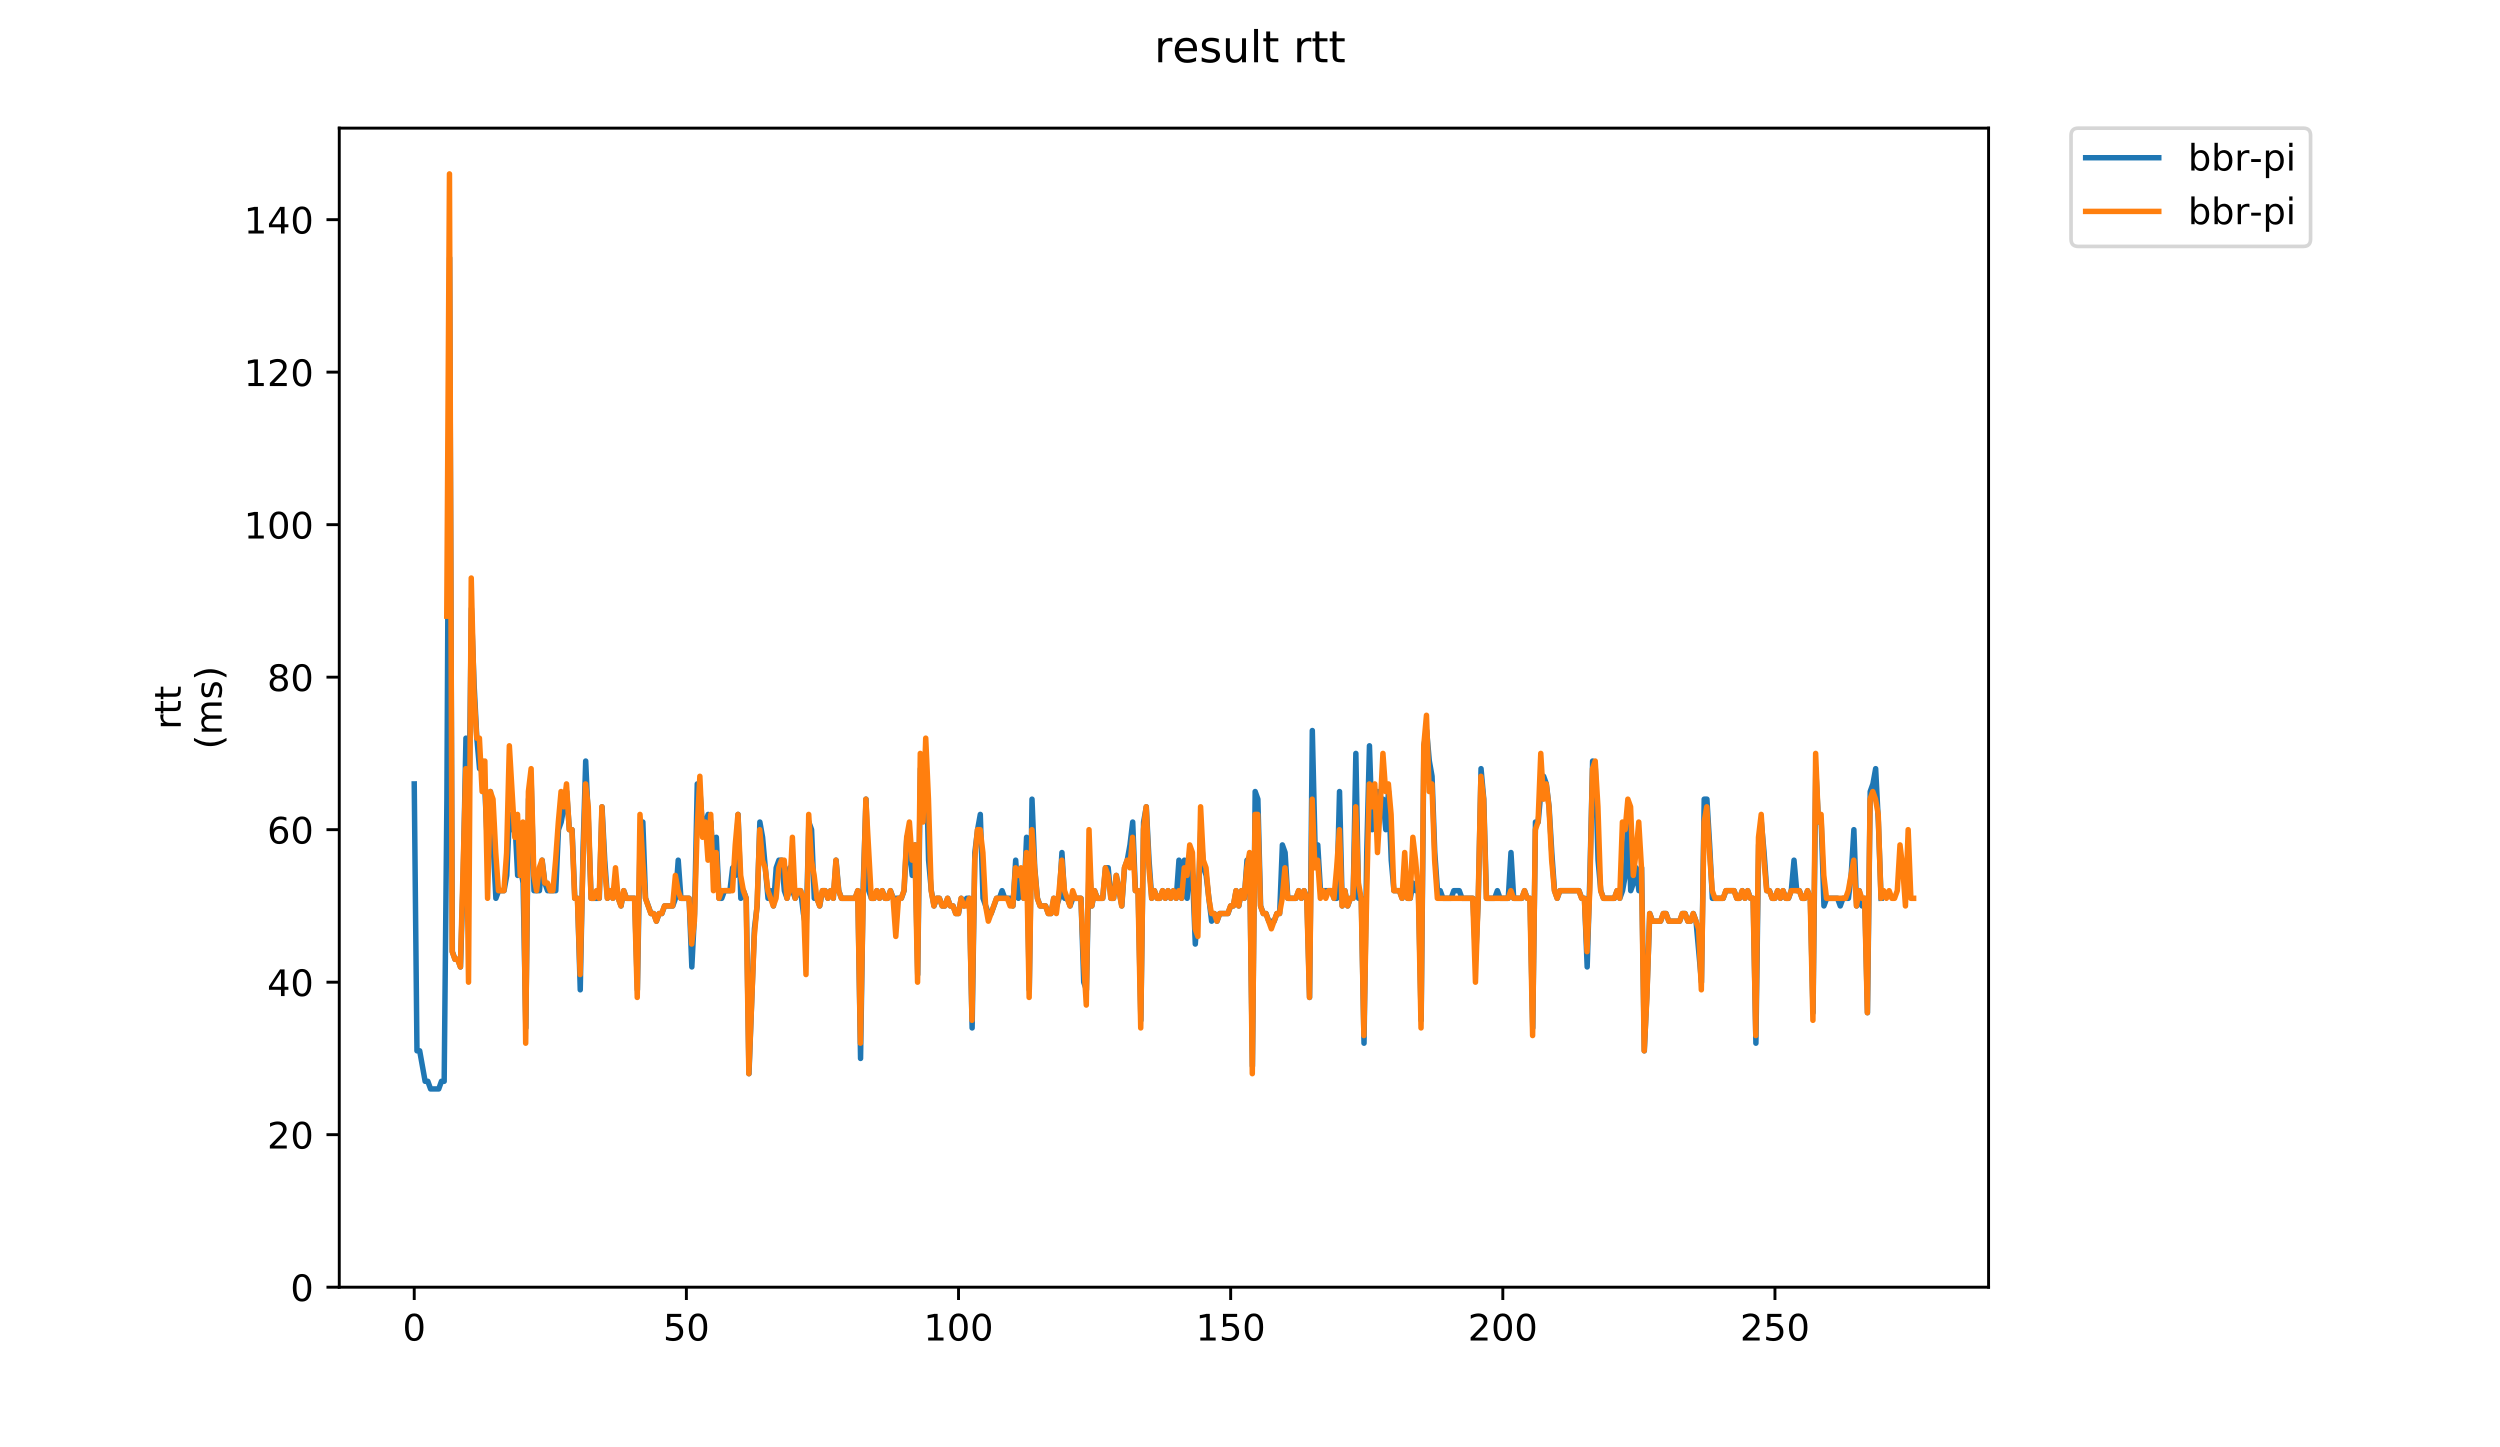 <?xml version="1.0" encoding="utf-8" standalone="no"?>
<!DOCTYPE svg PUBLIC "-//W3C//DTD SVG 1.1//EN"
  "http://www.w3.org/Graphics/SVG/1.1/DTD/svg11.dtd">
<!-- Created with matplotlib (https://matplotlib.org/) -->
<svg height="396pt" version="1.1" viewBox="0 0 684 396" width="684pt" xmlns="http://www.w3.org/2000/svg" xmlns:xlink="http://www.w3.org/1999/xlink">
 <defs>
  <style type="text/css">
*{stroke-linecap:butt;stroke-linejoin:round;}
  </style>
 </defs>
 <g id="figure_1">
  <g id="patch_1">
   <path d="M 0 396 
L 684 396 
L 684 0 
L 0 0 
z
" style="fill:#ffffff;"/>
  </g>
  <g id="axes_1">
   <g id="patch_2">
    <path d="M 92.824 352.174 
L 544.074 352.174 
L 544.074 35.062 
L 92.824 35.062 
z
" style="fill:#ffffff;"/>
   </g>
   <g id="matplotlib.axis_1">
    <g id="xtick_1">
     <g id="line2d_1">
      <defs>
       <path d="M 0 0 
L 0 3.5 
" id="m52d5b599d5" style="stroke:#000000;stroke-width:0.8;"/>
      </defs>
      <g>
       <use style="stroke:#000000;stroke-width:0.8;" x="113.335" xlink:href="#m52d5b599d5" y="352.174"/>
      </g>
     </g>
     <g id="text_1">
      <!-- 0 -->
      <defs>
       <path d="M 31.781 66.406 
Q 24.172 66.406 20.328 58.906 
Q 16.5 51.422 16.5 36.375 
Q 16.5 21.391 20.328 13.891 
Q 24.172 6.391 31.781 6.391 
Q 39.453 6.391 43.281 13.891 
Q 47.125 21.391 47.125 36.375 
Q 47.125 51.422 43.281 58.906 
Q 39.453 66.406 31.781 66.406 
z
M 31.781 74.219 
Q 44.047 74.219 50.516 64.516 
Q 56.984 54.828 56.984 36.375 
Q 56.984 17.969 50.516 8.266 
Q 44.047 -1.422 31.781 -1.422 
Q 19.531 -1.422 13.062 8.266 
Q 6.594 17.969 6.594 36.375 
Q 6.594 54.828 13.062 64.516 
Q 19.531 74.219 31.781 74.219 
z
" id="DejaVuSans-48"/>
      </defs>
      <g transform="translate(110.154 366.773)scale(0.1 -0.1)">
       <use xlink:href="#DejaVuSans-48"/>
      </g>
     </g>
    </g>
    <g id="xtick_2">
     <g id="line2d_2">
      <g>
       <use style="stroke:#000000;stroke-width:0.8;" x="187.794" xlink:href="#m52d5b599d5" y="352.174"/>
      </g>
     </g>
     <g id="text_2">
      <!-- 50 -->
      <defs>
       <path d="M 10.797 72.906 
L 49.516 72.906 
L 49.516 64.594 
L 19.828 64.594 
L 19.828 46.734 
Q 21.969 47.469 24.109 47.828 
Q 26.266 48.188 28.422 48.188 
Q 40.625 48.188 47.75 41.5 
Q 54.891 34.812 54.891 23.391 
Q 54.891 11.625 47.562 5.094 
Q 40.234 -1.422 26.906 -1.422 
Q 22.312 -1.422 17.547 -0.641 
Q 12.797 0.141 7.719 1.703 
L 7.719 11.625 
Q 12.109 9.234 16.797 8.062 
Q 21.484 6.891 26.703 6.891 
Q 35.156 6.891 40.078 11.328 
Q 45.016 15.766 45.016 23.391 
Q 45.016 31 40.078 35.438 
Q 35.156 39.891 26.703 39.891 
Q 22.75 39.891 18.812 39.016 
Q 14.891 38.141 10.797 36.281 
z
" id="DejaVuSans-53"/>
      </defs>
      <g transform="translate(181.431 366.773)scale(0.1 -0.1)">
       <use xlink:href="#DejaVuSans-53"/>
       <use x="63.623" xlink:href="#DejaVuSans-48"/>
      </g>
     </g>
    </g>
    <g id="xtick_3">
     <g id="line2d_3">
      <g>
       <use style="stroke:#000000;stroke-width:0.8;" x="262.252" xlink:href="#m52d5b599d5" y="352.174"/>
      </g>
     </g>
     <g id="text_3">
      <!-- 100 -->
      <defs>
       <path d="M 12.406 8.297 
L 28.516 8.297 
L 28.516 63.922 
L 10.984 60.406 
L 10.984 69.391 
L 28.422 72.906 
L 38.281 72.906 
L 38.281 8.297 
L 54.391 8.297 
L 54.391 0 
L 12.406 0 
z
" id="DejaVuSans-49"/>
      </defs>
      <g transform="translate(252.708 366.773)scale(0.1 -0.1)">
       <use xlink:href="#DejaVuSans-49"/>
       <use x="63.623" xlink:href="#DejaVuSans-48"/>
       <use x="127.246" xlink:href="#DejaVuSans-48"/>
      </g>
     </g>
    </g>
    <g id="xtick_4">
     <g id="line2d_4">
      <g>
       <use style="stroke:#000000;stroke-width:0.8;" x="336.711" xlink:href="#m52d5b599d5" y="352.174"/>
      </g>
     </g>
     <g id="text_4">
      <!-- 150 -->
      <g transform="translate(327.167 366.773)scale(0.1 -0.1)">
       <use xlink:href="#DejaVuSans-49"/>
       <use x="63.623" xlink:href="#DejaVuSans-53"/>
       <use x="127.246" xlink:href="#DejaVuSans-48"/>
      </g>
     </g>
    </g>
    <g id="xtick_5">
     <g id="line2d_5">
      <g>
       <use style="stroke:#000000;stroke-width:0.8;" x="411.169" xlink:href="#m52d5b599d5" y="352.174"/>
      </g>
     </g>
     <g id="text_5">
      <!-- 200 -->
      <defs>
       <path d="M 19.188 8.297 
L 53.609 8.297 
L 53.609 0 
L 7.328 0 
L 7.328 8.297 
Q 12.938 14.109 22.625 23.891 
Q 32.328 33.688 34.812 36.531 
Q 39.547 41.844 41.422 45.531 
Q 43.312 49.219 43.312 52.781 
Q 43.312 58.594 39.234 62.25 
Q 35.156 65.922 28.609 65.922 
Q 23.969 65.922 18.812 64.312 
Q 13.672 62.703 7.812 59.422 
L 7.812 69.391 
Q 13.766 71.781 18.938 73 
Q 24.125 74.219 28.422 74.219 
Q 39.75 74.219 46.484 68.547 
Q 53.219 62.891 53.219 53.422 
Q 53.219 48.922 51.531 44.891 
Q 49.859 40.875 45.406 35.406 
Q 44.188 33.984 37.641 27.219 
Q 31.109 20.453 19.188 8.297 
z
" id="DejaVuSans-50"/>
      </defs>
      <g transform="translate(401.625 366.773)scale(0.1 -0.1)">
       <use xlink:href="#DejaVuSans-50"/>
       <use x="63.623" xlink:href="#DejaVuSans-48"/>
       <use x="127.246" xlink:href="#DejaVuSans-48"/>
      </g>
     </g>
    </g>
    <g id="xtick_6">
     <g id="line2d_6">
      <g>
       <use style="stroke:#000000;stroke-width:0.8;" x="485.627" xlink:href="#m52d5b599d5" y="352.174"/>
      </g>
     </g>
     <g id="text_6">
      <!-- 250 -->
      <g transform="translate(476.084 366.773)scale(0.1 -0.1)">
       <use xlink:href="#DejaVuSans-50"/>
       <use x="63.623" xlink:href="#DejaVuSans-53"/>
       <use x="127.246" xlink:href="#DejaVuSans-48"/>
      </g>
     </g>
    </g>
   </g>
   <g id="matplotlib.axis_2">
    <g id="ytick_1">
     <g id="line2d_7">
      <defs>
       <path d="M 0 0 
L -3.5 0 
" id="m003786215a" style="stroke:#000000;stroke-width:0.8;"/>
      </defs>
      <g>
       <use style="stroke:#000000;stroke-width:0.8;" x="92.824" xlink:href="#m003786215a" y="352.174"/>
      </g>
     </g>
     <g id="text_7">
      <!-- 0 -->
      <g transform="translate(79.461 355.973)scale(0.1 -0.1)">
       <use xlink:href="#DejaVuSans-48"/>
      </g>
     </g>
    </g>
    <g id="ytick_2">
     <g id="line2d_8">
      <g>
       <use style="stroke:#000000;stroke-width:0.8;" x="92.824" xlink:href="#m003786215a" y="310.449"/>
      </g>
     </g>
     <g id="text_8">
      <!-- 20 -->
      <g transform="translate(73.099 314.248)scale(0.1 -0.1)">
       <use xlink:href="#DejaVuSans-50"/>
       <use x="63.623" xlink:href="#DejaVuSans-48"/>
      </g>
     </g>
    </g>
    <g id="ytick_3">
     <g id="line2d_9">
      <g>
       <use style="stroke:#000000;stroke-width:0.8;" x="92.824" xlink:href="#m003786215a" y="268.724"/>
      </g>
     </g>
     <g id="text_9">
      <!-- 40 -->
      <defs>
       <path d="M 37.797 64.312 
L 12.891 25.391 
L 37.797 25.391 
z
M 35.203 72.906 
L 47.609 72.906 
L 47.609 25.391 
L 58.016 25.391 
L 58.016 17.188 
L 47.609 17.188 
L 47.609 0 
L 37.797 0 
L 37.797 17.188 
L 4.891 17.188 
L 4.891 26.703 
z
" id="DejaVuSans-52"/>
      </defs>
      <g transform="translate(73.099 272.523)scale(0.1 -0.1)">
       <use xlink:href="#DejaVuSans-52"/>
       <use x="63.623" xlink:href="#DejaVuSans-48"/>
      </g>
     </g>
    </g>
    <g id="ytick_4">
     <g id="line2d_10">
      <g>
       <use style="stroke:#000000;stroke-width:0.8;" x="92.824" xlink:href="#m003786215a" y="226.999"/>
      </g>
     </g>
     <g id="text_10">
      <!-- 60 -->
      <defs>
       <path d="M 33.016 40.375 
Q 26.375 40.375 22.484 35.828 
Q 18.609 31.297 18.609 23.391 
Q 18.609 15.531 22.484 10.953 
Q 26.375 6.391 33.016 6.391 
Q 39.656 6.391 43.531 10.953 
Q 47.406 15.531 47.406 23.391 
Q 47.406 31.297 43.531 35.828 
Q 39.656 40.375 33.016 40.375 
z
M 52.594 71.297 
L 52.594 62.312 
Q 48.875 64.062 45.094 64.984 
Q 41.312 65.922 37.594 65.922 
Q 27.828 65.922 22.672 59.328 
Q 17.531 52.734 16.797 39.406 
Q 19.672 43.656 24.016 45.922 
Q 28.375 48.188 33.594 48.188 
Q 44.578 48.188 50.953 41.516 
Q 57.328 34.859 57.328 23.391 
Q 57.328 12.156 50.688 5.359 
Q 44.047 -1.422 33.016 -1.422 
Q 20.359 -1.422 13.672 8.266 
Q 6.984 17.969 6.984 36.375 
Q 6.984 53.656 15.188 63.938 
Q 23.391 74.219 37.203 74.219 
Q 40.922 74.219 44.703 73.484 
Q 48.484 72.75 52.594 71.297 
z
" id="DejaVuSans-54"/>
      </defs>
      <g transform="translate(73.099 230.798)scale(0.1 -0.1)">
       <use xlink:href="#DejaVuSans-54"/>
       <use x="63.623" xlink:href="#DejaVuSans-48"/>
      </g>
     </g>
    </g>
    <g id="ytick_5">
     <g id="line2d_11">
      <g>
       <use style="stroke:#000000;stroke-width:0.8;" x="92.824" xlink:href="#m003786215a" y="185.273"/>
      </g>
     </g>
     <g id="text_11">
      <!-- 80 -->
      <defs>
       <path d="M 31.781 34.625 
Q 24.75 34.625 20.719 30.859 
Q 16.703 27.094 16.703 20.516 
Q 16.703 13.922 20.719 10.156 
Q 24.75 6.391 31.781 6.391 
Q 38.812 6.391 42.859 10.172 
Q 46.922 13.969 46.922 20.516 
Q 46.922 27.094 42.891 30.859 
Q 38.875 34.625 31.781 34.625 
z
M 21.922 38.812 
Q 15.578 40.375 12.031 44.719 
Q 8.5 49.078 8.5 55.328 
Q 8.5 64.062 14.719 69.141 
Q 20.953 74.219 31.781 74.219 
Q 42.672 74.219 48.875 69.141 
Q 55.078 64.062 55.078 55.328 
Q 55.078 49.078 51.531 44.719 
Q 48 40.375 41.703 38.812 
Q 48.828 37.156 52.797 32.312 
Q 56.781 27.484 56.781 20.516 
Q 56.781 9.906 50.312 4.234 
Q 43.844 -1.422 31.781 -1.422 
Q 19.734 -1.422 13.25 4.234 
Q 6.781 9.906 6.781 20.516 
Q 6.781 27.484 10.781 32.312 
Q 14.797 37.156 21.922 38.812 
z
M 18.312 54.391 
Q 18.312 48.734 21.844 45.562 
Q 25.391 42.391 31.781 42.391 
Q 38.141 42.391 41.719 45.562 
Q 45.312 48.734 45.312 54.391 
Q 45.312 60.062 41.719 63.234 
Q 38.141 66.406 31.781 66.406 
Q 25.391 66.406 21.844 63.234 
Q 18.312 60.062 18.312 54.391 
z
" id="DejaVuSans-56"/>
      </defs>
      <g transform="translate(73.099 189.073)scale(0.1 -0.1)">
       <use xlink:href="#DejaVuSans-56"/>
       <use x="63.623" xlink:href="#DejaVuSans-48"/>
      </g>
     </g>
    </g>
    <g id="ytick_6">
     <g id="line2d_12">
      <g>
       <use style="stroke:#000000;stroke-width:0.8;" x="92.824" xlink:href="#m003786215a" y="143.548"/>
      </g>
     </g>
     <g id="text_12">
      <!-- 100 -->
      <g transform="translate(66.736 147.347)scale(0.1 -0.1)">
       <use xlink:href="#DejaVuSans-49"/>
       <use x="63.623" xlink:href="#DejaVuSans-48"/>
       <use x="127.246" xlink:href="#DejaVuSans-48"/>
      </g>
     </g>
    </g>
    <g id="ytick_7">
     <g id="line2d_13">
      <g>
       <use style="stroke:#000000;stroke-width:0.8;" x="92.824" xlink:href="#m003786215a" y="101.823"/>
      </g>
     </g>
     <g id="text_13">
      <!-- 120 -->
      <g transform="translate(66.736 105.622)scale(0.1 -0.1)">
       <use xlink:href="#DejaVuSans-49"/>
       <use x="63.623" xlink:href="#DejaVuSans-50"/>
       <use x="127.246" xlink:href="#DejaVuSans-48"/>
      </g>
     </g>
    </g>
    <g id="ytick_8">
     <g id="line2d_14">
      <g>
       <use style="stroke:#000000;stroke-width:0.8;" x="92.824" xlink:href="#m003786215a" y="60.098"/>
      </g>
     </g>
     <g id="text_14">
      <!-- 140 -->
      <g transform="translate(66.736 63.897)scale(0.1 -0.1)">
       <use xlink:href="#DejaVuSans-49"/>
       <use x="63.623" xlink:href="#DejaVuSans-52"/>
       <use x="127.246" xlink:href="#DejaVuSans-48"/>
      </g>
     </g>
    </g>
    <g id="text_15">
     <!-- rtt -->
     <defs>
      <path d="M 41.109 46.297 
Q 39.594 47.172 37.812 47.578 
Q 36.031 48 33.891 48 
Q 26.266 48 22.188 43.047 
Q 18.109 38.094 18.109 28.812 
L 18.109 0 
L 9.078 0 
L 9.078 54.688 
L 18.109 54.688 
L 18.109 46.188 
Q 20.953 51.172 25.484 53.578 
Q 30.031 56 36.531 56 
Q 37.453 56 38.578 55.875 
Q 39.703 55.766 41.062 55.516 
z
" id="DejaVuSans-114"/>
      <path d="M 18.312 70.219 
L 18.312 54.688 
L 36.812 54.688 
L 36.812 47.703 
L 18.312 47.703 
L 18.312 18.016 
Q 18.312 11.328 20.141 9.422 
Q 21.969 7.516 27.594 7.516 
L 36.812 7.516 
L 36.812 0 
L 27.594 0 
Q 17.188 0 13.234 3.875 
Q 9.281 7.766 9.281 18.016 
L 9.281 47.703 
L 2.688 47.703 
L 2.688 54.688 
L 9.281 54.688 
L 9.281 70.219 
z
" id="DejaVuSans-116"/>
     </defs>
     <g transform="translate(49.459 199.594)rotate(-90)scale(0.1 -0.1)">
      <use xlink:href="#DejaVuSans-114"/>
      <use x="41.113" xlink:href="#DejaVuSans-116"/>
      <use x="80.322" xlink:href="#DejaVuSans-116"/>
     </g>
     <!-- (ms) -->
     <defs>
      <path d="M 31 75.875 
Q 24.469 64.656 21.281 53.656 
Q 18.109 42.672 18.109 31.391 
Q 18.109 20.125 21.312 9.062 
Q 24.516 -2 31 -13.188 
L 23.188 -13.188 
Q 15.875 -1.703 12.234 9.375 
Q 8.594 20.453 8.594 31.391 
Q 8.594 42.281 12.203 53.312 
Q 15.828 64.359 23.188 75.875 
z
" id="DejaVuSans-40"/>
      <path d="M 52 44.188 
Q 55.375 50.25 60.062 53.125 
Q 64.75 56 71.094 56 
Q 79.641 56 84.281 50.016 
Q 88.922 44.047 88.922 33.016 
L 88.922 0 
L 79.891 0 
L 79.891 32.719 
Q 79.891 40.578 77.094 44.375 
Q 74.312 48.188 68.609 48.188 
Q 61.625 48.188 57.562 43.547 
Q 53.516 38.922 53.516 30.906 
L 53.516 0 
L 44.484 0 
L 44.484 32.719 
Q 44.484 40.625 41.703 44.406 
Q 38.922 48.188 33.109 48.188 
Q 26.219 48.188 22.156 43.531 
Q 18.109 38.875 18.109 30.906 
L 18.109 0 
L 9.078 0 
L 9.078 54.688 
L 18.109 54.688 
L 18.109 46.188 
Q 21.188 51.219 25.484 53.609 
Q 29.781 56 35.688 56 
Q 41.656 56 45.828 52.969 
Q 50 49.953 52 44.188 
z
" id="DejaVuSans-109"/>
      <path d="M 44.281 53.078 
L 44.281 44.578 
Q 40.484 46.531 36.375 47.5 
Q 32.281 48.484 27.875 48.484 
Q 21.188 48.484 17.844 46.438 
Q 14.5 44.391 14.5 40.281 
Q 14.5 37.156 16.891 35.375 
Q 19.281 33.594 26.516 31.984 
L 29.594 31.297 
Q 39.156 29.25 43.188 25.516 
Q 47.219 21.781 47.219 15.094 
Q 47.219 7.469 41.188 3.016 
Q 35.156 -1.422 24.609 -1.422 
Q 20.219 -1.422 15.453 -0.562 
Q 10.688 0.297 5.422 2 
L 5.422 11.281 
Q 10.406 8.688 15.234 7.391 
Q 20.062 6.109 24.812 6.109 
Q 31.156 6.109 34.562 8.281 
Q 37.984 10.453 37.984 14.406 
Q 37.984 18.062 35.516 20.016 
Q 33.062 21.969 24.703 23.781 
L 21.578 24.516 
Q 13.234 26.266 9.516 29.906 
Q 5.812 33.547 5.812 39.891 
Q 5.812 47.609 11.281 51.797 
Q 16.75 56 26.812 56 
Q 31.781 56 36.172 55.266 
Q 40.578 54.547 44.281 53.078 
z
" id="DejaVuSans-115"/>
      <path d="M 8.016 75.875 
L 15.828 75.875 
Q 23.141 64.359 26.781 53.312 
Q 30.422 42.281 30.422 31.391 
Q 30.422 20.453 26.781 9.375 
Q 23.141 -1.703 15.828 -13.188 
L 8.016 -13.188 
Q 14.5 -2 17.703 9.062 
Q 20.906 20.125 20.906 31.391 
Q 20.906 42.672 17.703 53.656 
Q 14.5 64.656 8.016 75.875 
z
" id="DejaVuSans-41"/>
     </defs>
     <g transform="translate(60.657 204.995)rotate(-90)scale(0.1 -0.1)">
      <use xlink:href="#DejaVuSans-40"/>
      <use x="39.014" xlink:href="#DejaVuSans-109"/>
      <use x="136.426" xlink:href="#DejaVuSans-115"/>
      <use x="188.525" xlink:href="#DejaVuSans-41"/>
     </g>
    </g>
   </g>
   <g id="line2d_15">
    <path clip-path="url(#pfbbad98d53)" d="M 113.335 214.481 
L 114.08 287.5 
L 114.824 287.5 
L 116.314 295.845 
L 117.058 295.845 
L 117.803 297.931 
L 120.037 297.931 
L 120.781 295.845 
L 121.526 295.845 
L 122.27 218.653 
L 123.015 70.529 
L 123.759 260.379 
L 124.504 262.465 
L 125.249 262.465 
L 125.993 264.551 
L 126.738 239.516 
L 127.482 201.963 
L 128.227 229.085 
L 128.972 166.497 
L 129.716 187.36 
L 130.461 201.963 
L 131.205 210.308 
L 131.95 208.222 
L 132.694 216.567 
L 133.439 233.257 
L 134.184 216.567 
L 135.673 245.775 
L 136.417 243.689 
L 137.907 243.689 
L 138.651 239.516 
L 139.396 222.826 
L 140.14 226.999 
L 140.885 224.912 
L 141.629 239.516 
L 142.374 237.43 
L 143.119 241.602 
L 143.863 281.241 
L 144.608 218.653 
L 145.352 214.481 
L 146.097 243.689 
L 147.586 243.689 
L 148.331 235.344 
L 149.075 241.602 
L 149.82 243.689 
L 152.054 243.689 
L 152.798 226.999 
L 153.543 224.912 
L 155.032 216.567 
L 155.777 226.999 
L 156.521 226.999 
L 157.266 245.775 
L 158.01 245.775 
L 158.755 270.81 
L 159.5 233.257 
L 160.244 208.222 
L 160.989 224.912 
L 161.733 245.775 
L 163.967 245.775 
L 164.712 220.74 
L 165.456 235.344 
L 166.201 245.775 
L 166.945 243.689 
L 167.69 245.775 
L 168.435 243.689 
L 169.924 247.861 
L 170.668 243.689 
L 171.413 245.775 
L 173.647 245.775 
L 174.391 270.81 
L 175.136 229.085 
L 175.88 224.912 
L 176.625 245.775 
L 178.114 249.947 
L 178.859 249.947 
L 179.603 252.034 
L 180.348 249.947 
L 181.092 249.947 
L 181.837 247.861 
L 184.071 247.861 
L 184.815 245.775 
L 185.56 235.344 
L 186.305 245.775 
L 188.538 245.775 
L 189.283 264.551 
L 190.027 249.947 
L 190.772 214.481 
L 191.517 216.567 
L 192.261 226.999 
L 193.75 222.826 
L 194.495 224.912 
L 195.24 237.43 
L 195.984 229.085 
L 196.729 245.775 
L 197.473 245.775 
L 198.218 243.689 
L 199.707 243.689 
L 200.452 237.43 
L 201.196 239.516 
L 201.941 222.826 
L 202.685 245.775 
L 203.43 243.689 
L 204.175 245.775 
L 204.919 293.759 
L 206.408 254.12 
L 207.153 247.861 
L 207.897 224.912 
L 208.642 229.085 
L 210.131 245.775 
L 210.876 243.689 
L 211.62 247.861 
L 212.365 237.43 
L 213.11 235.344 
L 213.854 235.344 
L 214.599 243.689 
L 215.343 245.775 
L 216.088 237.43 
L 216.832 243.689 
L 217.577 245.775 
L 218.322 243.689 
L 219.066 243.689 
L 219.811 249.947 
L 220.555 254.12 
L 221.3 224.912 
L 222.045 226.999 
L 222.789 245.775 
L 223.534 245.775 
L 224.278 247.861 
L 225.023 243.689 
L 225.768 243.689 
L 226.512 245.775 
L 227.257 243.689 
L 228.001 245.775 
L 228.746 235.344 
L 229.49 243.689 
L 230.235 245.775 
L 233.958 245.775 
L 234.703 243.689 
L 235.447 289.586 
L 236.192 241.602 
L 236.936 218.653 
L 237.681 243.689 
L 238.425 245.775 
L 239.17 245.775 
L 239.915 243.689 
L 240.659 245.775 
L 241.404 243.689 
L 242.148 245.775 
L 242.893 245.775 
L 243.638 243.689 
L 244.382 245.775 
L 246.616 245.775 
L 247.36 243.689 
L 248.105 229.085 
L 248.85 233.257 
L 249.594 239.516 
L 250.339 231.171 
L 251.083 266.637 
L 251.828 210.308 
L 252.573 222.826 
L 253.317 206.136 
L 254.062 235.344 
L 254.806 243.689 
L 255.551 247.861 
L 256.295 245.775 
L 257.04 245.775 
L 257.785 247.861 
L 258.529 247.861 
L 259.274 245.775 
L 260.018 247.861 
L 260.763 247.861 
L 261.508 249.947 
L 262.252 249.947 
L 262.997 245.775 
L 263.741 247.861 
L 264.486 245.775 
L 265.23 245.775 
L 265.975 281.241 
L 266.72 233.257 
L 267.464 226.999 
L 268.209 222.826 
L 268.953 245.775 
L 270.443 249.947 
L 271.187 249.947 
L 272.676 245.775 
L 273.421 245.775 
L 274.165 243.689 
L 274.91 245.775 
L 276.399 245.775 
L 277.144 247.861 
L 277.888 235.344 
L 278.633 245.775 
L 279.378 243.689 
L 280.122 245.775 
L 280.867 229.085 
L 281.611 270.81 
L 282.356 218.653 
L 283.101 237.43 
L 283.845 245.775 
L 284.59 247.861 
L 286.079 247.861 
L 286.823 249.947 
L 287.568 249.947 
L 288.313 245.775 
L 289.057 247.861 
L 289.802 245.775 
L 290.546 233.257 
L 291.291 245.775 
L 292.036 245.775 
L 292.78 247.861 
L 293.525 245.775 
L 295.758 245.775 
L 296.503 268.724 
L 297.248 270.81 
L 297.992 235.344 
L 298.737 247.861 
L 299.481 243.689 
L 300.226 245.775 
L 301.715 245.775 
L 302.46 237.43 
L 303.204 237.43 
L 303.949 245.775 
L 304.693 245.775 
L 305.438 239.516 
L 306.927 247.861 
L 307.672 237.43 
L 308.416 235.344 
L 309.161 231.171 
L 309.906 224.912 
L 310.65 243.689 
L 311.395 243.689 
L 312.139 279.155 
L 312.884 224.912 
L 313.628 220.74 
L 314.373 235.344 
L 315.118 245.775 
L 315.862 243.689 
L 316.607 245.775 
L 317.351 245.775 
L 318.096 243.689 
L 318.841 245.775 
L 319.585 243.689 
L 320.33 245.775 
L 321.074 243.689 
L 321.819 245.775 
L 322.563 235.344 
L 323.308 245.775 
L 324.053 235.344 
L 324.797 245.775 
L 325.542 235.344 
L 326.286 239.516 
L 327.031 258.292 
L 327.776 247.861 
L 328.52 226.999 
L 329.265 237.43 
L 330.009 239.516 
L 331.498 252.034 
L 332.243 249.947 
L 332.988 252.034 
L 333.732 249.947 
L 335.966 249.947 
L 336.711 247.861 
L 337.455 247.861 
L 338.2 243.689 
L 338.944 247.861 
L 339.689 243.689 
L 340.434 245.775 
L 341.178 235.344 
L 341.923 237.43 
L 342.667 291.673 
L 343.412 216.567 
L 344.156 218.653 
L 344.901 247.861 
L 345.646 249.947 
L 346.39 249.947 
L 347.135 252.034 
L 348.624 252.034 
L 349.369 249.947 
L 350.113 249.947 
L 350.858 231.171 
L 351.602 233.257 
L 352.347 245.775 
L 354.581 245.775 
L 355.325 243.689 
L 356.07 245.775 
L 356.814 243.689 
L 357.559 245.775 
L 358.304 272.896 
L 359.048 199.877 
L 359.793 231.171 
L 360.537 231.171 
L 361.282 243.689 
L 364.26 243.689 
L 365.005 245.775 
L 365.749 245.775 
L 366.494 216.567 
L 367.239 247.861 
L 367.983 243.689 
L 368.728 247.861 
L 369.472 245.775 
L 370.217 245.775 
L 370.961 206.136 
L 371.706 245.775 
L 372.451 245.775 
L 373.195 285.414 
L 373.94 233.257 
L 374.684 204.05 
L 375.429 226.999 
L 376.174 218.653 
L 376.918 216.567 
L 377.663 222.826 
L 378.407 218.653 
L 379.152 226.999 
L 379.896 216.567 
L 380.641 235.344 
L 381.386 243.689 
L 382.875 243.689 
L 383.619 245.775 
L 384.364 241.602 
L 385.109 245.775 
L 385.853 245.775 
L 386.598 241.602 
L 387.342 243.689 
L 388.087 243.689 
L 388.831 279.155 
L 389.576 204.05 
L 390.321 199.877 
L 391.065 208.222 
L 391.81 212.395 
L 392.554 233.257 
L 393.299 243.689 
L 394.044 243.689 
L 394.788 245.775 
L 397.022 245.775 
L 397.767 243.689 
L 399.256 243.689 
L 400 245.775 
L 402.979 245.775 
L 403.723 262.465 
L 404.468 245.775 
L 405.212 210.308 
L 405.957 218.653 
L 406.702 245.775 
L 408.935 245.775 
L 409.68 243.689 
L 410.424 245.775 
L 412.658 245.775 
L 413.403 233.257 
L 414.147 245.775 
L 416.381 245.775 
L 417.126 243.689 
L 417.87 245.775 
L 418.615 245.775 
L 419.359 281.241 
L 420.104 224.912 
L 420.849 224.912 
L 421.593 216.567 
L 422.338 212.395 
L 423.082 214.481 
L 423.827 220.74 
L 424.572 233.257 
L 425.316 243.689 
L 426.061 245.775 
L 426.805 243.689 
L 432.017 243.689 
L 432.762 245.775 
L 433.507 245.775 
L 434.251 264.551 
L 434.996 239.516 
L 435.74 208.222 
L 436.485 210.308 
L 437.229 235.344 
L 437.974 243.689 
L 438.719 245.775 
L 441.697 245.775 
L 442.442 243.689 
L 443.186 245.775 
L 443.931 243.689 
L 444.675 239.516 
L 445.42 222.826 
L 446.164 243.689 
L 446.909 241.602 
L 447.654 237.43 
L 448.398 243.689 
L 449.143 237.43 
L 449.887 287.5 
L 450.632 270.81 
L 451.377 249.947 
L 452.121 252.034 
L 454.355 252.034 
L 455.099 249.947 
L 455.844 249.947 
L 456.589 252.034 
L 459.567 252.034 
L 460.312 249.947 
L 461.056 249.947 
L 461.801 252.034 
L 462.545 252.034 
L 463.29 249.947 
L 464.035 252.034 
L 465.524 268.724 
L 466.268 218.653 
L 467.013 218.653 
L 467.757 231.171 
L 468.502 245.775 
L 471.48 245.775 
L 472.225 243.689 
L 474.459 243.689 
L 475.203 245.775 
L 475.948 245.775 
L 476.692 243.689 
L 477.437 245.775 
L 478.182 243.689 
L 478.926 245.775 
L 479.671 245.775 
L 480.415 285.414 
L 481.16 231.171 
L 481.905 224.912 
L 482.649 233.257 
L 483.394 243.689 
L 484.138 243.689 
L 484.883 245.775 
L 485.627 245.775 
L 486.372 243.689 
L 487.117 245.775 
L 487.861 243.689 
L 488.606 245.775 
L 489.35 245.775 
L 490.095 243.689 
L 490.84 235.344 
L 491.584 243.689 
L 492.329 243.689 
L 493.073 245.775 
L 493.818 245.775 
L 494.562 243.689 
L 495.307 245.775 
L 496.052 277.069 
L 496.796 210.308 
L 497.541 224.912 
L 498.285 224.912 
L 499.03 247.861 
L 499.775 245.775 
L 502.753 245.775 
L 503.497 247.861 
L 504.242 245.775 
L 505.731 245.775 
L 506.476 239.516 
L 507.22 226.999 
L 507.965 247.861 
L 508.71 243.689 
L 509.454 247.861 
L 510.199 245.775 
L 510.943 277.069 
L 511.688 216.567 
L 512.432 214.481 
L 513.177 210.308 
L 513.922 224.912 
L 514.666 245.775 
L 514.666 245.775 
" style="fill:none;stroke:#1f77b4;stroke-linecap:square;stroke-width:1.5;"/>
   </g>
   <g id="line2d_16">
    <path clip-path="url(#pfbbad98d53)" d="M 122.232 168.583 
L 122.976 47.58 
L 123.721 260.379 
L 124.465 262.465 
L 125.21 262.465 
L 125.954 264.551 
L 127.444 210.308 
L 128.188 268.724 
L 128.933 158.152 
L 129.677 189.446 
L 130.422 201.963 
L 131.167 201.963 
L 131.911 216.567 
L 132.656 208.222 
L 133.4 245.775 
L 134.145 216.567 
L 134.889 218.653 
L 135.634 233.257 
L 136.379 243.689 
L 137.868 243.689 
L 138.612 233.257 
L 139.357 204.05 
L 140.846 229.085 
L 141.591 222.826 
L 142.335 239.516 
L 143.08 224.912 
L 143.825 285.414 
L 144.569 216.567 
L 145.314 210.308 
L 146.058 239.516 
L 146.803 243.689 
L 147.547 237.43 
L 148.292 235.344 
L 149.037 241.602 
L 149.781 241.602 
L 150.526 243.689 
L 151.27 243.689 
L 152.015 235.344 
L 152.76 224.912 
L 153.504 216.567 
L 154.249 220.74 
L 154.993 214.481 
L 155.738 226.999 
L 156.482 226.999 
L 157.227 245.775 
L 157.972 245.775 
L 158.716 266.637 
L 159.461 237.43 
L 160.205 214.481 
L 160.95 220.74 
L 161.695 245.775 
L 162.439 245.775 
L 163.184 243.689 
L 163.928 245.775 
L 164.673 220.74 
L 165.417 237.43 
L 166.162 245.775 
L 166.907 243.689 
L 167.651 245.775 
L 168.396 237.43 
L 169.14 245.775 
L 169.885 247.861 
L 170.63 243.689 
L 171.374 245.775 
L 173.608 245.775 
L 174.352 272.896 
L 175.097 222.826 
L 175.842 235.344 
L 176.586 245.775 
L 178.075 249.947 
L 178.82 249.947 
L 179.565 252.034 
L 180.309 249.947 
L 181.054 249.947 
L 181.798 247.861 
L 184.032 247.861 
L 184.777 239.516 
L 185.521 243.689 
L 186.266 245.775 
L 188.5 245.775 
L 189.244 258.292 
L 189.989 252.034 
L 190.733 226.999 
L 191.478 212.395 
L 192.222 229.085 
L 192.967 224.912 
L 193.712 235.344 
L 194.456 222.826 
L 195.201 243.689 
L 195.945 233.257 
L 196.69 245.775 
L 197.435 243.689 
L 200.413 243.689 
L 201.158 231.171 
L 201.902 222.826 
L 202.647 239.516 
L 203.391 243.689 
L 204.136 245.775 
L 204.88 293.759 
L 206.37 256.206 
L 207.114 247.861 
L 207.859 226.999 
L 208.603 235.344 
L 209.348 237.43 
L 210.093 243.689 
L 211.582 247.861 
L 212.326 245.775 
L 213.071 237.43 
L 213.815 235.344 
L 214.56 235.344 
L 215.305 245.775 
L 216.049 243.689 
L 216.794 229.085 
L 217.538 245.775 
L 218.283 243.689 
L 219.028 243.689 
L 219.772 245.775 
L 220.517 266.637 
L 221.261 222.826 
L 222.006 235.344 
L 222.75 239.516 
L 223.495 245.775 
L 224.24 247.861 
L 224.984 243.689 
L 225.729 243.689 
L 226.473 245.775 
L 227.218 243.689 
L 227.963 245.775 
L 228.707 235.344 
L 229.452 243.689 
L 230.196 245.775 
L 233.919 245.775 
L 234.664 243.689 
L 235.408 285.414 
L 236.153 245.775 
L 236.898 218.653 
L 238.387 245.775 
L 239.131 245.775 
L 239.876 243.689 
L 240.62 245.775 
L 241.365 243.689 
L 242.11 245.775 
L 242.854 245.775 
L 243.599 243.689 
L 244.343 245.775 
L 245.088 256.206 
L 245.833 245.775 
L 246.577 245.775 
L 247.322 243.689 
L 248.066 229.085 
L 248.811 224.912 
L 249.555 235.344 
L 250.3 231.171 
L 251.045 268.724 
L 251.789 206.136 
L 252.534 224.912 
L 253.278 201.963 
L 254.023 218.653 
L 254.768 243.689 
L 255.512 247.861 
L 256.257 245.775 
L 257.001 245.775 
L 257.746 247.861 
L 258.491 247.861 
L 259.235 245.775 
L 259.98 247.861 
L 260.724 247.861 
L 261.469 249.947 
L 262.213 249.947 
L 262.958 245.775 
L 263.703 247.861 
L 264.447 247.861 
L 265.192 245.775 
L 265.936 279.155 
L 266.681 235.344 
L 267.426 226.999 
L 268.17 226.999 
L 268.915 233.257 
L 269.659 247.861 
L 270.404 252.034 
L 272.638 245.775 
L 275.616 245.775 
L 276.361 247.861 
L 277.105 247.861 
L 277.85 237.43 
L 278.594 239.516 
L 279.339 237.43 
L 280.083 245.775 
L 280.828 233.257 
L 281.573 272.896 
L 282.317 226.999 
L 283.062 237.43 
L 283.806 245.775 
L 284.551 247.861 
L 286.04 247.861 
L 286.785 249.947 
L 287.529 249.947 
L 288.274 245.775 
L 289.018 249.947 
L 289.763 243.689 
L 290.508 235.344 
L 291.252 243.689 
L 292.741 247.861 
L 293.486 243.689 
L 294.231 245.775 
L 295.72 245.775 
L 296.464 262.465 
L 297.209 274.983 
L 297.953 226.999 
L 298.698 247.861 
L 299.443 243.689 
L 300.187 245.775 
L 301.676 245.775 
L 302.421 237.43 
L 303.166 239.516 
L 303.91 245.775 
L 304.655 245.775 
L 305.399 239.516 
L 306.888 247.861 
L 307.633 237.43 
L 308.378 235.344 
L 309.122 237.43 
L 309.867 229.085 
L 310.611 243.689 
L 311.356 243.689 
L 312.101 281.241 
L 312.845 226.999 
L 313.59 220.74 
L 314.334 237.43 
L 315.079 245.775 
L 315.824 243.689 
L 316.568 245.775 
L 317.313 245.775 
L 318.057 243.689 
L 318.802 245.775 
L 319.546 243.689 
L 320.291 245.775 
L 321.036 243.689 
L 321.78 245.775 
L 322.525 243.689 
L 323.269 245.775 
L 324.014 237.43 
L 324.759 239.516 
L 325.503 231.171 
L 326.248 233.257 
L 326.992 254.12 
L 327.737 256.206 
L 328.481 220.74 
L 329.226 235.344 
L 329.971 237.43 
L 330.715 245.775 
L 331.46 249.947 
L 332.204 249.947 
L 332.949 252.034 
L 333.694 249.947 
L 335.927 249.947 
L 336.672 247.861 
L 337.416 247.861 
L 338.161 243.689 
L 338.906 247.861 
L 339.65 243.689 
L 340.395 245.775 
L 341.139 237.43 
L 341.884 233.257 
L 342.629 293.759 
L 343.373 222.826 
L 344.118 222.826 
L 344.862 247.861 
L 345.607 249.947 
L 346.351 249.947 
L 347.841 254.12 
L 349.33 249.947 
L 350.074 249.947 
L 350.819 245.775 
L 351.564 237.43 
L 352.308 245.775 
L 354.542 245.775 
L 355.286 243.689 
L 356.031 245.775 
L 356.776 243.689 
L 357.52 245.775 
L 358.265 272.896 
L 359.009 218.653 
L 359.754 237.43 
L 360.499 235.344 
L 361.243 245.775 
L 361.988 243.689 
L 362.732 245.775 
L 363.477 243.689 
L 364.221 243.689 
L 364.966 245.775 
L 365.711 237.43 
L 366.455 226.999 
L 367.2 247.861 
L 367.944 243.689 
L 368.689 247.861 
L 369.434 245.775 
L 370.178 245.775 
L 370.923 220.74 
L 371.667 241.602 
L 372.412 245.775 
L 373.156 283.328 
L 373.901 245.775 
L 374.646 214.481 
L 375.39 220.74 
L 376.135 214.481 
L 376.879 233.257 
L 377.624 220.74 
L 378.369 206.136 
L 379.113 216.567 
L 379.858 214.481 
L 380.602 222.826 
L 381.347 243.689 
L 382.836 243.689 
L 383.581 245.775 
L 384.325 233.257 
L 385.07 245.775 
L 385.814 245.775 
L 386.559 229.085 
L 387.304 235.344 
L 388.048 243.689 
L 388.793 281.241 
L 389.537 204.05 
L 390.282 195.705 
L 391.027 216.567 
L 391.771 214.481 
L 392.516 235.344 
L 393.26 245.775 
L 402.94 245.775 
L 403.684 268.724 
L 404.429 245.775 
L 405.174 212.395 
L 405.918 218.653 
L 406.663 245.775 
L 412.619 245.775 
L 413.364 243.689 
L 414.109 245.775 
L 416.342 245.775 
L 417.087 243.689 
L 417.832 245.775 
L 418.576 245.775 
L 419.321 283.328 
L 420.065 226.999 
L 420.81 224.912 
L 421.554 206.136 
L 422.299 218.653 
L 423.044 214.481 
L 423.788 220.74 
L 424.533 235.344 
L 425.277 243.689 
L 426.022 245.775 
L 426.767 243.689 
L 431.979 243.689 
L 432.723 245.775 
L 433.468 245.775 
L 434.212 260.379 
L 434.957 243.689 
L 435.702 210.308 
L 436.446 208.222 
L 437.191 220.74 
L 437.935 243.689 
L 438.68 245.775 
L 441.658 245.775 
L 442.403 243.689 
L 443.147 245.775 
L 443.892 224.912 
L 444.637 226.999 
L 445.381 218.653 
L 446.126 220.74 
L 446.87 239.516 
L 447.615 233.257 
L 448.36 224.912 
L 449.104 237.43 
L 449.849 287.5 
L 450.593 272.896 
L 451.338 249.947 
L 452.082 252.034 
L 454.316 252.034 
L 455.061 249.947 
L 455.805 249.947 
L 456.55 252.034 
L 459.528 252.034 
L 460.273 249.947 
L 461.017 249.947 
L 461.762 252.034 
L 462.507 252.034 
L 463.251 249.947 
L 464.74 254.12 
L 465.485 270.81 
L 466.23 224.912 
L 466.974 220.74 
L 467.719 233.257 
L 468.463 243.689 
L 469.208 245.775 
L 471.442 245.775 
L 472.186 243.689 
L 474.42 243.689 
L 475.165 245.775 
L 475.909 245.775 
L 476.654 243.689 
L 477.398 245.775 
L 478.143 243.689 
L 478.887 245.775 
L 479.632 245.775 
L 480.377 283.328 
L 481.121 229.085 
L 481.866 222.826 
L 482.61 235.344 
L 483.355 243.689 
L 484.1 243.689 
L 484.844 245.775 
L 485.589 245.775 
L 486.333 243.689 
L 487.078 245.775 
L 487.822 243.689 
L 488.567 245.775 
L 489.312 245.775 
L 490.056 243.689 
L 492.29 243.689 
L 493.035 245.775 
L 493.779 245.775 
L 494.524 243.689 
L 495.268 245.775 
L 496.013 279.155 
L 496.758 206.136 
L 497.502 224.912 
L 498.247 222.826 
L 498.991 239.516 
L 499.736 245.775 
L 504.948 245.775 
L 505.693 243.689 
L 507.182 235.344 
L 507.926 247.861 
L 508.671 243.689 
L 509.415 245.775 
L 510.16 245.775 
L 510.905 277.069 
L 511.649 218.653 
L 512.394 216.567 
L 513.138 218.653 
L 513.883 222.826 
L 514.628 245.775 
L 515.372 243.689 
L 516.117 245.775 
L 516.861 243.689 
L 517.606 245.775 
L 518.35 245.775 
L 519.095 243.689 
L 519.84 231.171 
L 520.584 237.43 
L 521.329 247.861 
L 522.073 226.999 
L 522.818 245.775 
L 523.563 245.775 
L 523.563 245.775 
" style="fill:none;stroke:#ff7f0e;stroke-linecap:square;stroke-width:1.5;"/>
   </g>
   <g id="patch_3">
    <path d="M 92.824 352.174 
L 92.824 35.062 
" style="fill:none;stroke:#000000;stroke-linecap:square;stroke-linejoin:miter;stroke-width:0.8;"/>
   </g>
   <g id="patch_4">
    <path d="M 544.074 352.174 
L 544.074 35.062 
" style="fill:none;stroke:#000000;stroke-linecap:square;stroke-linejoin:miter;stroke-width:0.8;"/>
   </g>
   <g id="patch_5">
    <path d="M 92.824 352.174 
L 544.074 352.174 
" style="fill:none;stroke:#000000;stroke-linecap:square;stroke-linejoin:miter;stroke-width:0.8;"/>
   </g>
   <g id="patch_6">
    <path d="M 92.824 35.062 
L 544.074 35.062 
" style="fill:none;stroke:#000000;stroke-linecap:square;stroke-linejoin:miter;stroke-width:0.8;"/>
   </g>
   <g id="legend_1">
    <g id="patch_7">
     <path d="M 568.636 67.419 
L 630.169 67.419 
Q 632.169 67.419 632.169 65.419 
L 632.169 37.062 
Q 632.169 35.062 630.169 35.062 
L 568.636 35.062 
Q 566.636 35.062 566.636 37.062 
L 566.636 65.419 
Q 566.636 67.419 568.636 67.419 
z
" style="fill:#ffffff;opacity:0.8;stroke:#cccccc;stroke-linejoin:miter;"/>
    </g>
    <g id="line2d_17">
     <path d="M 570.636 43.161 
L 590.636 43.161 
" style="fill:none;stroke:#1f77b4;stroke-linecap:square;stroke-width:1.5;"/>
    </g>
    <g id="line2d_18"/>
    <g id="text_16">
     <!-- bbr-pi -->
     <defs>
      <path d="M 48.688 27.297 
Q 48.688 37.203 44.609 42.844 
Q 40.531 48.484 33.406 48.484 
Q 26.266 48.484 22.188 42.844 
Q 18.109 37.203 18.109 27.297 
Q 18.109 17.391 22.188 11.75 
Q 26.266 6.109 33.406 6.109 
Q 40.531 6.109 44.609 11.75 
Q 48.688 17.391 48.688 27.297 
z
M 18.109 46.391 
Q 20.953 51.266 25.266 53.625 
Q 29.594 56 35.594 56 
Q 45.562 56 51.781 48.094 
Q 58.016 40.188 58.016 27.297 
Q 58.016 14.406 51.781 6.484 
Q 45.562 -1.422 35.594 -1.422 
Q 29.594 -1.422 25.266 0.953 
Q 20.953 3.328 18.109 8.203 
L 18.109 0 
L 9.078 0 
L 9.078 75.984 
L 18.109 75.984 
z
" id="DejaVuSans-98"/>
      <path d="M 4.891 31.391 
L 31.203 31.391 
L 31.203 23.391 
L 4.891 23.391 
z
" id="DejaVuSans-45"/>
      <path d="M 18.109 8.203 
L 18.109 -20.797 
L 9.078 -20.797 
L 9.078 54.688 
L 18.109 54.688 
L 18.109 46.391 
Q 20.953 51.266 25.266 53.625 
Q 29.594 56 35.594 56 
Q 45.562 56 51.781 48.094 
Q 58.016 40.188 58.016 27.297 
Q 58.016 14.406 51.781 6.484 
Q 45.562 -1.422 35.594 -1.422 
Q 29.594 -1.422 25.266 0.953 
Q 20.953 3.328 18.109 8.203 
z
M 48.688 27.297 
Q 48.688 37.203 44.609 42.844 
Q 40.531 48.484 33.406 48.484 
Q 26.266 48.484 22.188 42.844 
Q 18.109 37.203 18.109 27.297 
Q 18.109 17.391 22.188 11.75 
Q 26.266 6.109 33.406 6.109 
Q 40.531 6.109 44.609 11.75 
Q 48.688 17.391 48.688 27.297 
z
" id="DejaVuSans-112"/>
      <path d="M 9.422 54.688 
L 18.406 54.688 
L 18.406 0 
L 9.422 0 
z
M 9.422 75.984 
L 18.406 75.984 
L 18.406 64.594 
L 9.422 64.594 
z
" id="DejaVuSans-105"/>
     </defs>
     <g transform="translate(598.636 46.661)scale(0.1 -0.1)">
      <use xlink:href="#DejaVuSans-98"/>
      <use x="63.477" xlink:href="#DejaVuSans-98"/>
      <use x="126.953" xlink:href="#DejaVuSans-114"/>
      <use x="167.973" xlink:href="#DejaVuSans-45"/>
      <use x="204.057" xlink:href="#DejaVuSans-112"/>
      <use x="267.533" xlink:href="#DejaVuSans-105"/>
     </g>
    </g>
    <g id="line2d_19">
     <path d="M 570.636 57.839 
L 590.636 57.839 
" style="fill:none;stroke:#ff7f0e;stroke-linecap:square;stroke-width:1.5;"/>
    </g>
    <g id="line2d_20"/>
    <g id="text_17">
     <!-- bbr-pi -->
     <g transform="translate(598.636 61.339)scale(0.1 -0.1)">
      <use xlink:href="#DejaVuSans-98"/>
      <use x="63.477" xlink:href="#DejaVuSans-98"/>
      <use x="126.953" xlink:href="#DejaVuSans-114"/>
      <use x="167.973" xlink:href="#DejaVuSans-45"/>
      <use x="204.057" xlink:href="#DejaVuSans-112"/>
      <use x="267.533" xlink:href="#DejaVuSans-105"/>
     </g>
    </g>
   </g>
  </g>
  <g id="text_18">
   <!-- result rtt -->
   <defs>
    <path d="M 56.203 29.594 
L 56.203 25.203 
L 14.891 25.203 
Q 15.484 15.922 20.484 11.062 
Q 25.484 6.203 34.422 6.203 
Q 39.594 6.203 44.453 7.469 
Q 49.312 8.734 54.109 11.281 
L 54.109 2.781 
Q 49.266 0.734 44.188 -0.344 
Q 39.109 -1.422 33.891 -1.422 
Q 20.797 -1.422 13.156 6.188 
Q 5.516 13.812 5.516 26.812 
Q 5.516 40.234 12.766 48.109 
Q 20.016 56 32.328 56 
Q 43.359 56 49.781 48.891 
Q 56.203 41.797 56.203 29.594 
z
M 47.219 32.234 
Q 47.125 39.594 43.094 43.984 
Q 39.062 48.391 32.422 48.391 
Q 24.906 48.391 20.391 44.141 
Q 15.875 39.891 15.188 32.172 
z
" id="DejaVuSans-101"/>
    <path d="M 8.5 21.578 
L 8.5 54.688 
L 17.484 54.688 
L 17.484 21.922 
Q 17.484 14.156 20.5 10.266 
Q 23.531 6.391 29.594 6.391 
Q 36.859 6.391 41.078 11.031 
Q 45.312 15.672 45.312 23.688 
L 45.312 54.688 
L 54.297 54.688 
L 54.297 0 
L 45.312 0 
L 45.312 8.406 
Q 42.047 3.422 37.719 1 
Q 33.406 -1.422 27.688 -1.422 
Q 18.266 -1.422 13.375 4.438 
Q 8.5 10.297 8.5 21.578 
z
M 31.109 56 
z
" id="DejaVuSans-117"/>
    <path d="M 9.422 75.984 
L 18.406 75.984 
L 18.406 0 
L 9.422 0 
z
" id="DejaVuSans-108"/>
    <path id="DejaVuSans-32"/>
   </defs>
   <g transform="translate(315.818 17.038)scale(0.12 -0.12)">
    <use xlink:href="#DejaVuSans-114"/>
    <use x="41.082" xlink:href="#DejaVuSans-101"/>
    <use x="102.605" xlink:href="#DejaVuSans-115"/>
    <use x="154.705" xlink:href="#DejaVuSans-117"/>
    <use x="218.084" xlink:href="#DejaVuSans-108"/>
    <use x="245.867" xlink:href="#DejaVuSans-116"/>
    <use x="285.076" xlink:href="#DejaVuSans-32"/>
    <use x="316.863" xlink:href="#DejaVuSans-114"/>
    <use x="357.977" xlink:href="#DejaVuSans-116"/>
    <use x="397.186" xlink:href="#DejaVuSans-116"/>
   </g>
  </g>
 </g>
 <defs>
  <clipPath id="pfbbad98d53">
   <rect height="317.112" width="451.25" x="92.824" y="35.062"/>
  </clipPath>
 </defs>
</svg>
